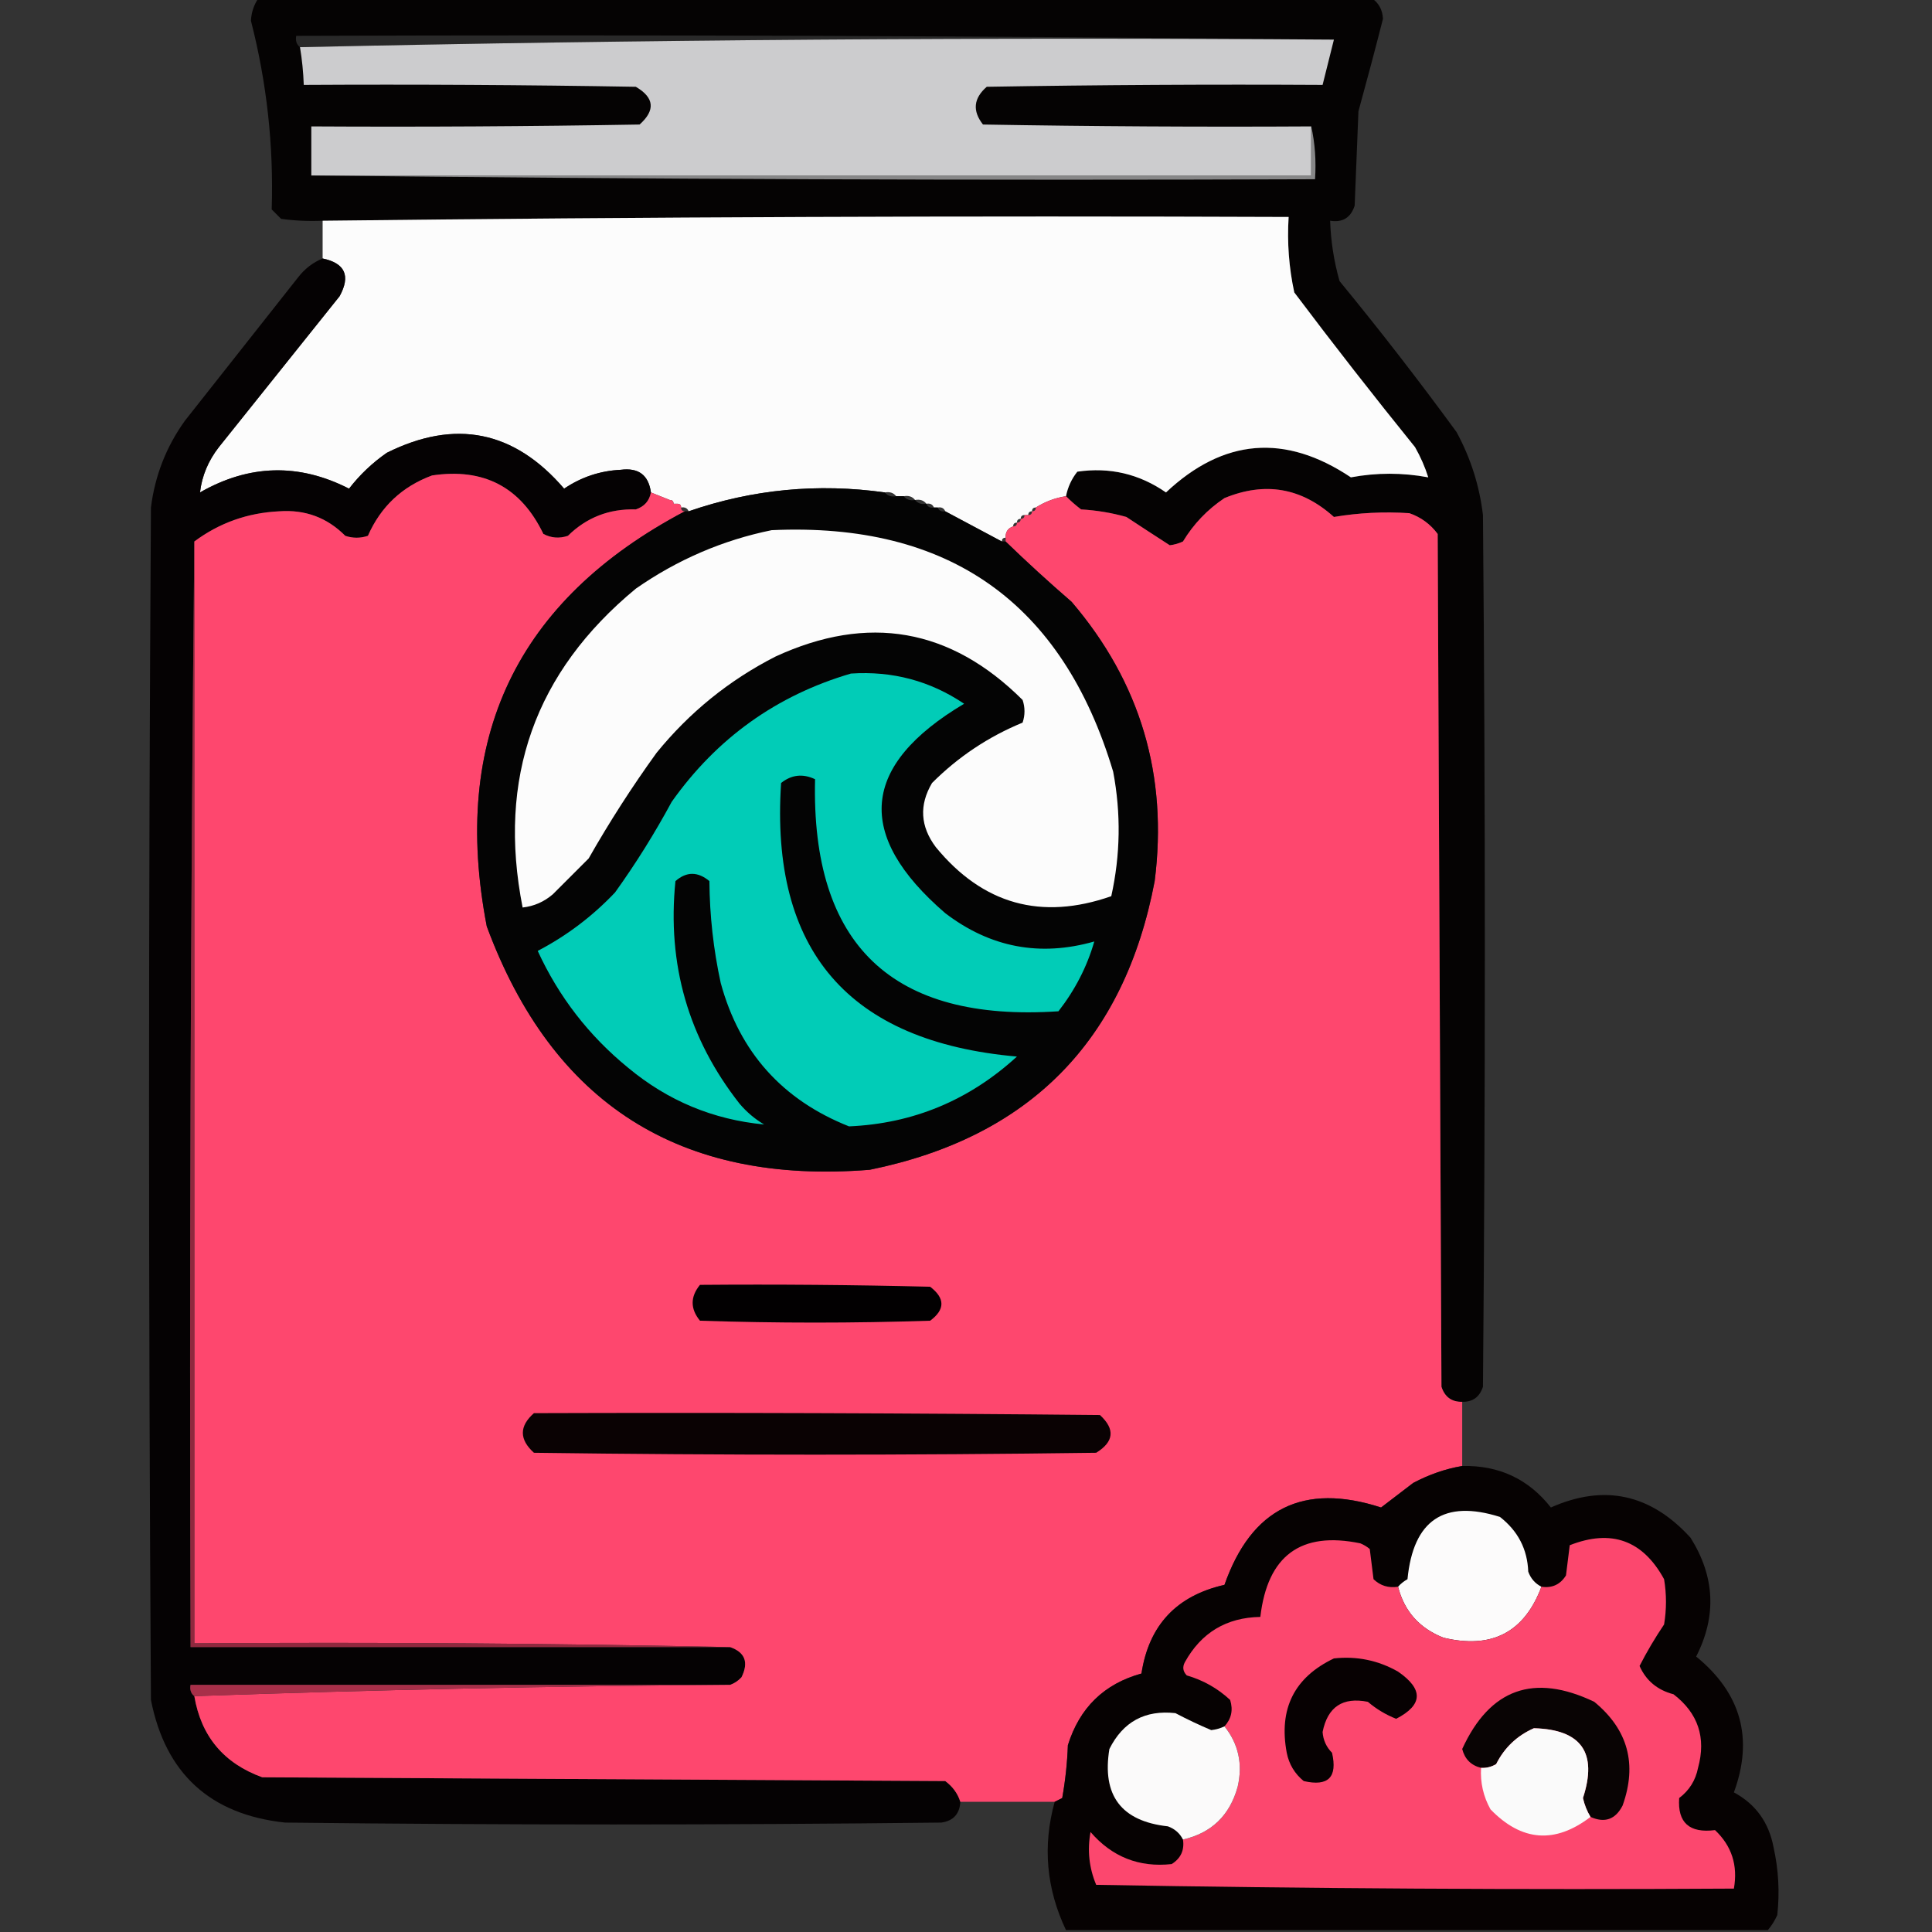 <?xml version="1.0" encoding="UTF-8"?>
<!DOCTYPE svg PUBLIC "-//W3C//DTD SVG 1.1//EN" "http://www.w3.org/Graphics/SVG/1.1/DTD/svg11.dtd">
<svg xmlns="http://www.w3.org/2000/svg" version="1.1" width="512px" height="512px" style="shape-rendering:geometricPrecision; text-rendering:geometricPrecision; image-rendering:optimizeQuality; fill-rule:evenodd; clip-rule:evenodd" xmlns:xlink="http://www.w3.org/1999/xlink">
<rect width="100%" height="100%" fill="#333333" stroke="none"/>
<g><path style="opacity:0.975" fill="#050303" d="M 68.5,-0.5 C 166.833,-0.5 265.167,-0.5 363.5,-0.5C 365.387,0.768 366.387,2.601 366.5,5C 364.412,13.186 362.245,21.353 360,29.5C 359.667,37.833 359.333,46.167 359,54.5C 357.974,57.693 355.808,59.026 352.5,58.5C 352.682,63.959 353.515,69.293 355,74.5C 365.716,87.547 376.049,100.881 386,114.5C 389.742,121.391 392.075,128.724 393,136.5C 393.667,213.5 393.667,290.5 393,367.5C 392.125,370.215 390.292,371.548 387.5,371.5C 384.708,371.548 382.875,370.215 382,367.5C 381.667,292.167 381.333,216.833 381,141.5C 379.062,138.894 376.562,137.061 373.5,136C 366.745,135.556 360.078,135.889 353.5,137C 344.905,129.247 335.239,127.581 324.5,132C 319.977,135.023 316.31,138.856 313.5,143.5C 312.393,144.022 311.226,144.355 310,144.5C 306.206,142.058 302.373,139.558 298.5,137C 294.584,135.898 290.584,135.231 286.5,135C 285.051,133.898 283.718,132.731 282.5,131.5C 282.978,129.083 283.978,126.916 285.5,125C 294.064,123.744 301.897,125.578 309,130.5C 324.231,116.179 340.564,114.846 358,126.5C 364.832,125.229 371.666,125.229 378.5,126.5C 377.648,123.777 376.481,121.11 375,118.5C 364.092,105.014 353.425,91.348 343,77.5C 341.58,70.95 341.08,64.284 341.5,57.5C 256.096,57.17 170.763,57.503 85.5,58.5C 81.818,58.665 78.152,58.499 74.5,58C 73.667,57.167 72.833,56.333 72,55.5C 72.541,38.568 70.708,21.902 66.5,5.5C 66.611,3.286 67.278,1.286 68.5,-0.5 Z"/></g>
<g><path style="opacity:1" fill="#292929" d="M 353.5,10.5 C 261.827,9.836 170.494,10.502 79.5,12.5C 78.596,11.791 78.263,10.791 78.5,9.5C 170.335,9.167 262.002,9.501 353.5,10.5 Z"/></g>
<g><path style="opacity:1" fill="#ccccce" d="M 353.5,10.5 C 352.5,14.497 351.5,18.497 350.5,22.5C 320.831,22.333 291.165,22.5 261.5,23C 257.99,26.048 257.657,29.381 260.5,33C 289.498,33.5 318.498,33.667 347.5,33.5C 347.5,37.833 347.5,42.167 347.5,46.5C 259.167,46.5 170.833,46.5 82.5,46.5C 82.5,42.167 82.5,37.833 82.5,33.5C 111.502,33.667 140.502,33.5 169.5,33C 173.741,29.206 173.408,25.873 168.5,23C 139.169,22.5 109.835,22.333 80.5,22.5C 80.384,19.14 80.051,15.807 79.5,12.5C 170.494,10.502 261.827,9.836 353.5,10.5 Z"/></g>
<g><path style="opacity:1" fill="#878788" d="M 347.5,33.5 C 348.486,37.97 348.819,42.637 348.5,47.5C 259.665,47.833 170.998,47.499 82.5,46.5C 170.833,46.5 259.167,46.5 347.5,46.5C 347.5,42.167 347.5,37.833 347.5,33.5 Z"/></g>
<g><path style="opacity:0.998" fill="#fcfcfc" d="M 282.5,131.5 C 279.62,131.94 276.954,132.94 274.5,134.5C 273.833,134.5 273.5,134.833 273.5,135.5C 272.833,135.5 272.5,135.833 272.5,136.5C 272.167,136.5 271.833,136.5 271.5,136.5C 270.833,136.5 270.5,136.833 270.5,137.5C 269.833,137.5 269.5,137.833 269.5,138.5C 268.833,138.5 268.5,138.833 268.5,139.5C 267.094,139.973 266.427,140.973 266.5,142.5C 265.833,142.5 265.5,142.833 265.5,143.5C 260.517,140.862 255.517,138.195 250.5,135.5C 250.158,134.662 249.492,134.328 248.5,134.5C 248.167,134.5 247.833,134.5 247.5,134.5C 247.158,133.662 246.492,133.328 245.5,133.5C 244.791,132.596 243.791,132.263 242.5,132.5C 241.791,131.596 240.791,131.263 239.5,131.5C 238.833,131.5 238.167,131.5 237.5,131.5C 236.791,130.596 235.791,130.263 234.5,130.5C 216.734,128.003 199.4,129.67 182.5,135.5C 182.158,134.662 181.492,134.328 180.5,134.5C 180.5,133.833 180.167,133.5 179.5,133.5C 179.167,133.5 178.833,133.5 178.5,133.5C 178.5,132.833 178.167,132.5 177.5,132.5C 175.833,131.833 174.167,131.167 172.5,130.5C 171.88,125.889 169.213,123.889 164.5,124.5C 159.048,124.762 154.048,126.429 149.5,129.5C 136.298,114.116 120.632,110.949 102.5,120C 98.66,122.674 95.327,125.841 92.5,129.5C 79.21,122.702 66.043,123.035 53,130.5C 53.514,126.124 55.181,122.124 58,118.5C 68.667,105.167 79.333,91.833 90,78.5C 92.959,73.085 91.459,69.751 85.5,68.5C 85.5,65.167 85.5,61.833 85.5,58.5C 170.763,57.503 256.096,57.17 341.5,57.5C 341.08,64.284 341.58,70.95 343,77.5C 353.425,91.348 364.092,105.014 375,118.5C 376.481,121.11 377.648,123.777 378.5,126.5C 371.666,125.229 364.832,125.229 358,126.5C 340.564,114.846 324.231,116.179 309,130.5C 301.897,125.578 294.064,123.744 285.5,125C 283.978,126.916 282.978,129.083 282.5,131.5 Z"/></g>
<g><path style="opacity:0.954" fill="#040102" d="M 85.5,68.5 C 91.459,69.751 92.959,73.085 90,78.5C 79.333,91.833 68.667,105.167 58,118.5C 55.181,122.124 53.514,126.124 53,130.5C 66.043,123.035 79.21,122.702 92.5,129.5C 95.327,125.841 98.66,122.674 102.5,120C 120.632,110.949 136.298,114.116 149.5,129.5C 154.048,126.429 159.048,124.762 164.5,124.5C 169.213,123.889 171.88,125.889 172.5,130.5C 172.084,132.752 170.751,134.252 168.5,135C 161.46,134.789 155.46,137.122 150.5,142C 148.231,142.758 146.064,142.591 144,141.5C 138.044,129.104 128.211,123.938 114.5,126C 106.562,128.938 100.896,134.272 97.5,142C 95.5,142.667 93.5,142.667 91.5,142C 86.71,137.172 80.876,135.005 74,135.5C 65.627,135.901 58.127,138.568 51.5,143.5C 50.501,240.999 50.167,338.665 50.5,436.5C 98.167,436.5 145.833,436.5 193.5,436.5C 197.461,437.884 198.461,440.551 196.5,444.5C 195.643,445.425 194.643,446.092 193.5,446.5C 145.833,446.5 98.167,446.5 50.5,446.5C 50.263,447.791 50.596,448.791 51.5,449.5C 53.298,460.136 59.298,467.302 69.5,471C 129.833,471.333 190.167,471.667 250.5,472C 252.465,473.456 253.799,475.29 254.5,477.5C 254.318,480.703 252.652,482.536 249.5,483C 191.5,483.667 133.5,483.667 75.5,483C 55.682,480.848 43.849,470.014 40,450.5C 39.333,345.167 39.333,239.833 40,134.5C 41.057,126.056 44.057,118.389 49,111.5C 59,98.833 69,86.167 79,73.5C 80.777,71.21 82.944,69.543 85.5,68.5 Z"/></g>
<g><path style="opacity:1" fill="#fe476e" d="M 172.5,130.5 C 174.167,131.167 175.833,131.833 177.5,132.5C 178.167,132.5 178.5,132.833 178.5,133.5C 178.833,133.5 179.167,133.5 179.5,133.5C 180.167,133.5 180.5,133.833 180.5,134.5C 180.5,135.167 180.833,135.5 181.5,135.5C 136.902,159.035 119.402,195.701 129,245.5C 146.42,292.552 180.254,314.052 230.5,310C 272.787,301.38 297.953,275.88 306,233.5C 309.553,205.501 302.22,180.835 284,159.5C 277.925,154.25 272.091,148.917 266.5,143.5C 266.5,143.167 266.5,142.833 266.5,142.5C 267.906,142.027 268.573,141.027 268.5,139.5C 269.167,139.5 269.5,139.167 269.5,138.5C 270.167,138.5 270.5,138.167 270.5,137.5C 271.167,137.5 271.5,137.167 271.5,136.5C 271.833,136.5 272.167,136.5 272.5,136.5C 273.167,136.5 273.5,136.167 273.5,135.5C 274.167,135.5 274.5,135.167 274.5,134.5C 276.954,132.94 279.62,131.94 282.5,131.5C 283.718,132.731 285.051,133.898 286.5,135C 290.584,135.231 294.584,135.898 298.5,137C 302.373,139.558 306.206,142.058 310,144.5C 311.226,144.355 312.393,144.022 313.5,143.5C 316.31,138.856 319.977,135.023 324.5,132C 335.239,127.581 344.905,129.247 353.5,137C 360.078,135.889 366.745,135.556 373.5,136C 376.562,137.061 379.062,138.894 381,141.5C 381.333,216.833 381.667,292.167 382,367.5C 382.875,370.215 384.708,371.548 387.5,371.5C 387.5,377.167 387.5,382.833 387.5,388.5C 383.048,389.263 378.715,390.763 374.5,393C 371.656,395.181 368.822,397.347 366,399.5C 345.469,392.849 331.636,399.682 324.5,420C 311.79,422.875 304.456,430.708 302.5,443.5C 292.589,446.243 286.089,452.576 283,462.5C 282.828,467.202 282.328,471.868 281.5,476.5C 280.817,476.863 280.15,477.196 279.5,477.5C 271.167,477.5 262.833,477.5 254.5,477.5C 253.799,475.29 252.465,473.456 250.5,472C 190.167,471.667 129.833,471.333 69.5,471C 59.298,467.302 53.298,460.136 51.5,449.5C 98.658,447.835 145.991,446.835 193.5,446.5C 194.643,446.092 195.643,445.425 196.5,444.5C 198.461,440.551 197.461,437.884 193.5,436.5C 146.336,435.501 99.003,435.168 51.5,435.5C 51.5,338.167 51.5,240.833 51.5,143.5C 58.127,138.568 65.627,135.901 74,135.5C 80.876,135.005 86.71,137.172 91.5,142C 93.5,142.667 95.5,142.667 97.5,142C 100.896,134.272 106.562,128.938 114.5,126C 128.211,123.938 138.044,129.104 144,141.5C 146.064,142.591 148.231,142.758 150.5,142C 155.46,137.122 161.46,134.789 168.5,135C 170.751,134.252 172.084,132.752 172.5,130.5 Z M 268.5,139.5 C 268.573,141.027 267.906,142.027 266.5,142.5C 266.427,140.973 267.094,139.973 268.5,139.5 Z"/></g>
<g><path style="opacity:0.998" fill="#040404" d="M 234.5,130.5 C 235.209,131.404 236.209,131.737 237.5,131.5C 238.167,131.5 238.833,131.5 239.5,131.5C 240.209,132.404 241.209,132.737 242.5,132.5C 243.209,133.404 244.209,133.737 245.5,133.5C 245.842,134.338 246.508,134.672 247.5,134.5C 247.833,134.5 248.167,134.5 248.5,134.5C 248.842,135.338 249.508,135.672 250.5,135.5C 255.517,138.195 260.517,140.862 265.5,143.5C 265.833,143.5 266.167,143.5 266.5,143.5C 272.091,148.917 277.925,154.25 284,159.5C 302.22,180.835 309.553,205.501 306,233.5C 297.953,275.88 272.787,301.38 230.5,310C 180.254,314.052 146.42,292.552 129,245.5C 119.402,195.701 136.902,159.035 181.5,135.5C 181.833,135.5 182.167,135.5 182.5,135.5C 199.4,129.67 216.734,128.003 234.5,130.5 Z"/></g>
<g><path style="opacity:1" fill="#fcfcfc" d="M 204.5,140.5 C 251.412,138.358 281.579,159.691 295,204.5C 297.093,215.549 296.927,226.549 294.5,237.5C 275.95,243.988 260.45,239.655 248,224.5C 243.88,219.012 243.546,213.345 247,207.5C 253.933,200.567 261.933,195.234 271,191.5C 271.667,189.5 271.667,187.5 271,185.5C 251.918,166.485 230.085,162.652 205.5,174C 193.238,180.256 182.738,188.756 174,199.5C 167.501,208.494 161.501,217.827 156,227.5C 152.833,230.667 149.667,233.833 146.5,237C 144.182,238.993 141.516,240.159 138.5,240.5C 131.745,206.259 141.745,178.093 168.5,156C 179.518,148.319 191.518,143.152 204.5,140.5 Z"/></g>
<g><path style="opacity:1" fill="#90283e" d="M 51.5,143.5 C 51.5,240.833 51.5,338.167 51.5,435.5C 99.003,435.168 146.336,435.501 193.5,436.5C 145.833,436.5 98.167,436.5 50.5,436.5C 50.167,338.665 50.501,240.999 51.5,143.5 Z"/></g>
<g><path style="opacity:1" fill="#01ccb7" d="M 225.5,178.5 C 236.492,177.769 246.492,180.435 255.5,186.5C 228.126,202.784 226.459,221.284 250.5,242C 262.438,251.111 275.605,253.611 290,249.5C 288.085,256.161 284.918,262.328 280.5,268C 236.44,270.937 214.94,250.437 216,206.5C 212.76,204.964 209.76,205.297 207,207.5C 204.06,251.907 224.893,276.073 269.5,280C 256.823,291.595 241.989,297.762 225,298.5C 207.321,291.489 195.988,278.822 191,260.5C 189.065,251.612 188.065,242.612 188,233.5C 184.925,230.941 181.925,230.941 179,233.5C 176.761,255.557 182.427,275.224 196,292.5C 197.873,294.709 200.04,296.542 202.5,298C 188.995,296.718 176.995,291.718 166.5,283C 156.093,274.512 148.093,264.179 142.5,252C 150.184,247.986 157.017,242.819 163,236.5C 168.501,228.836 173.501,220.836 178,212.5C 189.97,195.613 205.803,184.28 225.5,178.5 Z"/></g>
<g><path style="opacity:1" fill="#020001" d="M 185.5,340.5 C 205.836,340.333 226.169,340.5 246.5,341C 250.482,344.048 250.482,347.048 246.5,350C 226.167,350.667 205.833,350.667 185.5,350C 182.914,346.839 182.914,343.672 185.5,340.5 Z"/></g>
<g><path style="opacity:1" fill="#0a0203" d="M 141.5,374.5 C 191.501,374.333 241.501,374.5 291.5,375C 295.566,378.745 295.233,382.078 290.5,385C 240.833,385.667 191.167,385.667 141.5,385C 137.58,381.458 137.58,377.958 141.5,374.5 Z"/></g>
<g><path style="opacity:0.979" fill="#060202" d="M 387.5,388.5 C 397.235,388.286 405.069,391.953 411,399.5C 425.091,393.231 437.424,395.898 448,407.5C 454.475,417.787 454.975,428.287 449.5,439C 461.41,448.718 464.744,460.718 459.5,475C 465.251,478.101 468.751,482.934 470,489.5C 471.33,495.452 471.663,501.452 471,507.5C 470.338,508.984 469.504,510.317 468.5,511.5C 406.5,511.5 344.5,511.5 282.5,511.5C 277.272,500.511 276.272,489.178 279.5,477.5C 280.15,477.196 280.817,476.863 281.5,476.5C 282.328,471.868 282.828,467.202 283,462.5C 286.089,452.576 292.589,446.243 302.5,443.5C 304.456,430.708 311.79,422.875 324.5,420C 331.636,399.682 345.469,392.849 366,399.5C 368.822,397.347 371.656,395.181 374.5,393C 378.715,390.763 383.048,389.263 387.5,388.5 Z"/></g>
<g><path style="opacity:1" fill="#fcfbfb" d="M 408.5,420.5 C 403.968,432.602 395.301,437.102 382.5,434C 376.147,431.487 372.147,426.987 370.5,420.5C 371.172,419.733 372.005,419.066 373,418.5C 374.529,402.833 382.695,397.333 397.5,402C 402.276,405.72 404.776,410.553 405,416.5C 405.66,418.324 406.827,419.657 408.5,420.5 Z"/></g>
<g><path style="opacity:1" fill="#fc476e" d="M 370.5,420.5 C 372.147,426.987 376.147,431.487 382.5,434C 395.301,437.102 403.968,432.602 408.5,420.5C 411.325,420.919 413.491,419.919 415,417.5C 415.333,414.833 415.667,412.167 416,409.5C 427.021,405.168 435.354,408.168 441,418.5C 441.667,422.5 441.667,426.5 441,430.5C 438.597,434.06 436.43,437.727 434.5,441.5C 436.226,445.384 439.226,447.884 443.5,449C 450.023,454.004 452.19,460.504 450,468.5C 449.347,471.807 447.681,474.473 445,476.5C 444.534,483.025 447.701,485.858 454.5,485C 458.925,489.182 460.592,494.348 459.5,500.5C 403.163,500.833 346.829,500.5 290.5,499.5C 288.616,494.994 288.116,490.327 289,485.5C 294.707,492.106 301.874,494.94 310.5,494C 312.919,492.491 313.919,490.325 313.5,487.5C 321.075,485.76 325.908,481.093 328,473.5C 329.378,467.489 328.211,462.155 324.5,457.5C 326.333,455.504 326.833,453.171 326,450.5C 322.703,447.433 318.869,445.267 314.5,444C 313.483,442.951 313.316,441.784 314,440.5C 318.352,432.657 325.018,428.657 334,428.5C 335.903,412.235 344.737,405.735 360.5,409C 361.416,409.374 362.25,409.874 363,410.5C 363.333,413.167 363.667,415.833 364,418.5C 365.789,420.229 367.956,420.896 370.5,420.5 Z"/></g>
<g><path style="opacity:1" fill="#070102" d="M 353.5,439.5 C 359.563,438.838 365.23,440.004 370.5,443C 377.274,447.665 377.107,451.831 370,455.5C 367.248,454.414 364.748,452.914 362.5,451C 355.833,449.667 351.833,452.334 350.5,459C 350.658,461.149 351.492,462.983 353,464.5C 354.5,471 352,473.5 345.5,472C 343.106,470.048 341.606,467.548 341,464.5C 338.824,452.852 342.99,444.519 353.5,439.5 Z"/></g>
<g><path style="opacity:1" fill="#a82f49" d="M 193.5,446.5 C 145.991,446.835 98.658,447.835 51.5,449.5C 50.596,448.791 50.263,447.791 50.5,446.5C 98.167,446.5 145.833,446.5 193.5,446.5 Z"/></g>
<g><path style="opacity:1" fill="#090404" d="M 421.5,481.5 C 420.569,479.967 419.902,478.3 419.5,476.5C 423.419,464.501 419.086,458.334 406.5,458C 402.028,459.972 398.695,463.138 396.5,467.5C 395.264,468.246 393.93,468.579 392.5,468.5C 389.848,467.848 388.181,466.181 387.5,463.5C 394.826,447.513 406.493,443.347 422.5,451C 431.433,458.351 433.933,467.518 430,478.5C 428.107,482.186 425.274,483.186 421.5,481.5 Z"/></g>
<g><path style="opacity:1" fill="#fbfafa" d="M 324.5,457.5 C 328.211,462.155 329.378,467.489 328,473.5C 325.908,481.093 321.075,485.76 313.5,487.5C 312.657,485.827 311.324,484.66 309.5,484C 297.148,482.644 291.982,475.811 294,463.5C 297.617,456.275 303.45,453.108 311.5,454C 314.649,455.659 317.816,457.159 321,458.5C 322.256,458.352 323.423,458.018 324.5,457.5 Z"/></g>
<g><path style="opacity:1" fill="#fafafa" d="M 421.5,481.5 C 412.101,488.691 403.268,488.025 395,479.5C 393.096,476.077 392.263,472.41 392.5,468.5C 393.93,468.579 395.264,468.246 396.5,467.5C 398.695,463.138 402.028,459.972 406.5,458C 419.086,458.334 423.419,464.501 419.5,476.5C 419.902,478.3 420.569,479.967 421.5,481.5 Z"/></g>
</svg>
